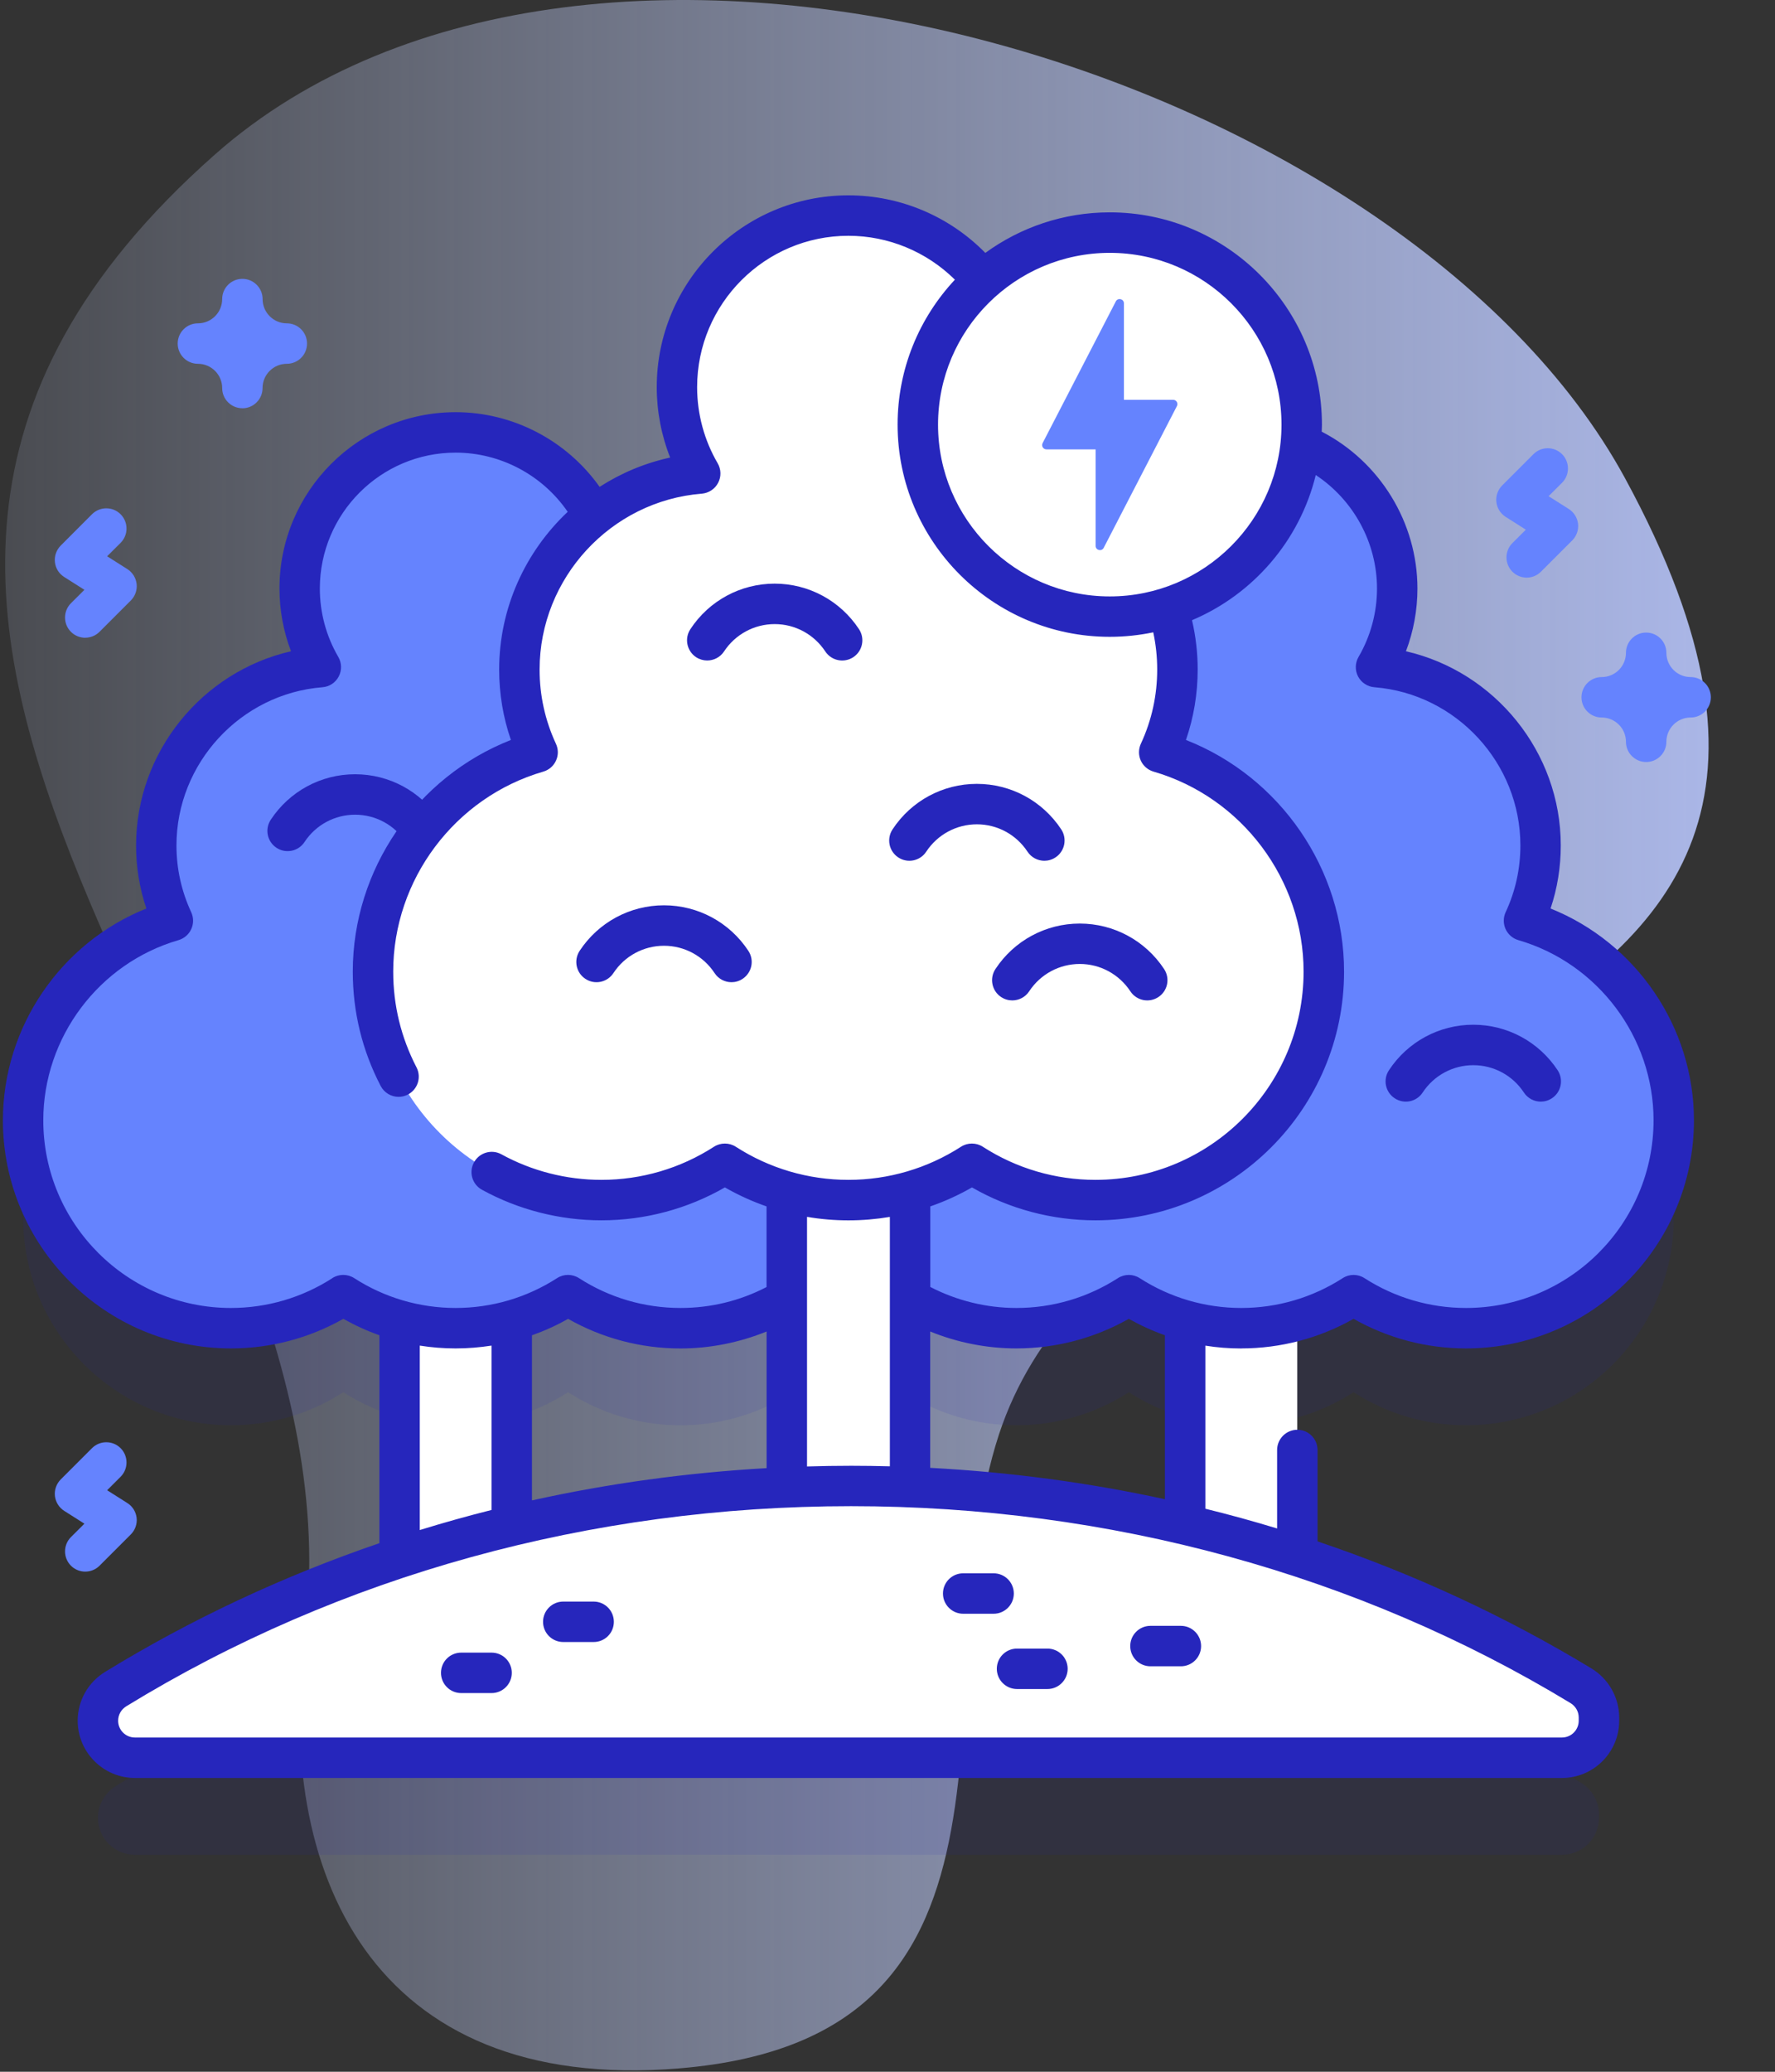 <svg xmlns="http://www.w3.org/2000/svg" width="36" height="42" viewBox="0 0 36 42">
    <rect x="0" y="0" width="36" height="42" fill="#333333" stroke="none"/>
    <defs>
        <linearGradient id="vfbvt6spta" x1="0%" x2="100%" y1="50%" y2="50%">
            <stop offset="0%" stop-color="#D2DEFF" stop-opacity="0"/>
            <stop offset="100%" stop-color="#B7C5FF"/>
        </linearGradient>
    </defs>
    <g fill="none" fill-rule="evenodd">
        <g fill-rule="nonzero">
            <g>
                <path fill="url(#vfbvt6spta)" d="M4.357 3.134C-6.737 12.934 7.54 22.432 6.18 33.14c-.604 4.76 1.316 9.311 7.6 8.791 7.657-.634 4.878-7.969 6.481-12.852 2.76-8.403 19.734-6.44 12.698-19.383-4.49-8.26-20.967-13.306-28.602-6.562z" transform="translate(-177 -282) translate(177 282)"/>
                <g transform="translate(-177 -282) translate(177 282) translate(0 3.935)">
                    <path fill="#2626BC" d="M27.453 24.289c.657.423 1.44.67 2.28.67 2.327 0 4.214-1.887 4.214-4.215 0-1.919-1.283-3.537-3.038-4.046.216-.464.337-.98.337-1.526 0-1.906-1.47-3.468-3.338-3.616.273-.468.43-1.011.43-1.592 0-1.748-1.417-3.165-3.164-3.165-1.214 0-2.268.684-2.799 1.687-.603-.48-1.348-.79-2.162-.855.3-.514.473-1.112.473-1.75 0-1.921-1.557-3.478-3.478-3.478-1.92 0-3.478 1.557-3.478 3.478 0 .638.173 1.236.473 1.75-.814.065-1.56.375-2.162.855-.531-1.003-1.585-1.687-2.799-1.687-1.748 0-3.164 1.417-3.164 3.165 0 .58.157 1.124.43 1.592-1.868.148-3.338 1.71-3.338 3.616 0 .545.121 1.062.337 1.526-1.755.51-3.038 2.127-3.038 4.046 0 2.328 1.887 4.215 4.215 4.215.84 0 1.622-.247 2.279-.67.349.224.733.399 1.142.513v4.81c-2.052.678-3.983 1.575-5.757 2.662-.224.138-.362.38-.362.642 0 .415.336.75.75.75H31.68c.414 0 .75-.335.75-.75v-.065c0-.264-.139-.507-.364-.644-1.774-1.075-3.705-1.962-5.754-2.63v-4.774c.409-.115.793-.29 1.142-.514zm-17.074.513c.41-.114.794-.289 1.143-.513.657.423 1.439.67 2.279.67.788 0 1.526-.217 2.157-.594v3.82c-1.921.084-3.788.35-5.579.78v-4.163zm8.08 3.379v-3.816c.63.377 1.368.594 2.156.594.84 0 1.622-.247 2.28-.67.348.224.732.399 1.142.513v4.138c-1.792-.423-3.658-.683-5.579-.76z" opacity=".1"/>
                    <g>
                        <path fill="#FFF" d="M23.627 20.056L25.901 20.056 25.901 28.789 23.627 28.789zM7.695 20.056L9.969 20.056 9.969 28.789 7.695 28.789z" transform="translate(.41 .41)"/>
                        <path fill="#6583FE" d="M30.5 14.32c.215-.464.336-.98.336-1.526 0-1.905-1.47-3.467-3.338-3.615.273-.468.43-1.012.43-1.593 0-1.748-1.416-3.165-3.164-3.165-1.748 0-3.165 1.417-3.165 3.165 0 .581.157 1.125.43 1.593-1.867.148-3.337 1.71-3.337 3.615 0 .546.12 1.062.336 1.526-.907.264-1.687.824-2.23 1.568-.543-.744-1.323-1.304-2.23-1.568.215-.464.336-.98.336-1.526 0-1.905-1.47-3.467-3.337-3.615.273-.468.43-1.012.43-1.593 0-1.748-1.417-3.165-3.165-3.165S5.668 5.838 5.668 7.586c0 .581.157 1.125.43 1.593-1.868.148-3.338 1.71-3.338 3.615 0 .546.121 1.062.337 1.526-1.755.51-3.038 2.128-3.038 4.047 0 2.328 1.887 4.214 4.215 4.214.84 0 1.622-.246 2.279-.67.657.424 1.44.67 2.28.67.84 0 1.621-.246 2.278-.67.658.424 1.44.67 2.28.67 1.4 0 2.64-.683 3.407-1.735.766 1.052 2.006 1.735 3.407 1.735.84 0 1.622-.246 2.28-.67.656.424 1.438.67 2.278.67.84 0 1.622-.246 2.28-.67.657.424 1.439.67 2.279.67 2.327 0 4.214-1.886 4.214-4.214 0-1.919-1.282-3.537-3.037-4.047z" transform="translate(.41 .41)"/>
                        <path fill="#2626BC" d="M8.161 12.91c-.133 0-.264-.065-.343-.185-.228-.347-.612-.554-1.026-.554-.414 0-.798.207-1.026.554-.125.19-.38.241-.568.117-.19-.125-.241-.379-.117-.568.381-.578 1.02-.923 1.711-.923.69 0 1.33.345 1.711.923.125.189.072.443-.117.568-.07.046-.148.067-.225.067z" transform="translate(.41 .41)"/>
                        <g>
                            <path fill="#FFF" d="M8.416 17.209L10.916 17.209 10.916 26.806 8.416 26.806z" transform="translate(.41 .41) translate(7.132)"/>
                            <path fill="#FFF" d="M15.97 10.905c.236-.51.37-1.078.37-1.677 0-2.095-1.616-3.811-3.669-3.974.3-.514.473-1.112.473-1.75 0-1.921-1.557-3.479-3.478-3.479-1.92 0-3.478 1.558-3.478 3.479 0 .638.173 1.236.473 1.75-2.053.163-3.668 1.88-3.668 3.974 0 .599.133 1.167.37 1.677-1.929.56-3.339 2.338-3.339 4.447 0 2.558 2.074 4.632 4.632 4.632.923 0 1.783-.271 2.505-.737.723.466 1.582.737 2.505.737.923 0 1.783-.271 2.505-.737.722.466 1.582.737 2.505.737 2.558 0 4.632-2.074 4.632-4.632 0-2.109-1.41-3.887-3.338-4.447z" transform="translate(.41 .41) translate(7.132)"/>
                            <g fill="#2626BC">
                                <path d="M2.702 1.585c-.077 0-.155-.022-.225-.067-.189-.125-.24-.38-.116-.568C2.74.372 3.38.027 4.07.027s1.33.345 1.711.923c.125.189.073.443-.116.568-.19.124-.443.072-.568-.117-.229-.347-.612-.554-1.026-.554-.414 0-.798.207-1.027.554-.079.12-.21.184-.343.184zM9.54 5.645c-.132 0-.263-.065-.342-.185-.229-.347-.612-.554-1.026-.554-.414 0-.798.207-1.027.554-.124.19-.379.242-.568.117-.189-.125-.24-.379-.116-.568.38-.578 1.02-.923 1.71-.923.691 0 1.33.345 1.712.923.124.19.072.444-.117.568-.07.046-.148.068-.225.068zM8.89 8.476c-.078 0-.156-.022-.226-.068-.189-.124-.241-.379-.116-.568.38-.577 1.02-.922 1.71-.922s1.33.345 1.711.922c.125.19.073.444-.116.568-.19.125-.443.073-.568-.116-.229-.347-.612-.555-1.026-.555-.414 0-.798.207-1.027.555-.079.12-.21.184-.343.184zM3.195 8.107c-.133 0-.264-.065-.343-.185-.228-.347-.612-.554-1.026-.554-.414 0-.798.207-1.026.554-.125.19-.38.242-.568.117-.19-.125-.241-.379-.117-.568.381-.578 1.02-.923 1.711-.923.69 0 1.33.345 1.711.923.125.19.072.443-.117.568-.07.046-.148.068-.225.068z" transform="translate(.41 .41) translate(7.132) translate(4.099 7.46)"/>
                            </g>
                        </g>
                        <g>
                            <path fill="#FFF" d="M30.462 4.799v-.066c0-.264-.139-.507-.365-.644C25.88 1.533 20.784.04 15.294.04 9.756.038 4.619 1.558.38 4.155c-.224.138-.362.38-.362.643 0 .414.336.75.75.75h28.943c.414 0 .75-.336.75-.75z" transform="translate(.41 .41) translate(1.558 25.74)"/>
                            <path fill="#2626BC" d="M10.072 3.203h-.616c-.227 0-.41-.183-.41-.41 0-.226.183-.41.41-.41h.616c.227 0 .41.184.41.41 0 .227-.183.41-.41.41zM18.184 2.63h-.617c-.226 0-.41-.184-.41-.41 0-.227.184-.41.41-.41h.617c.226 0 .41.183.41.41 0 .226-.184.41-.41.41zM19.276 4.156h-.617c-.226 0-.41-.184-.41-.41 0-.227.184-.41.41-.41h.617c.226 0 .41.183.41.41 0 .226-.184.41-.41.41zM8.002 4.238h-.616c-.227 0-.41-.184-.41-.41 0-.227.183-.41.41-.41h.616c.227 0 .41.183.41.41 0 .226-.183.41-.41.41zM21.982 3.695h-.617c-.226 0-.41-.183-.41-.41 0-.226.184-.41.41-.41h.617c.226 0 .41.184.41.41 0 .227-.184.41-.41.41z" transform="translate(.41 .41) translate(1.558 25.74)"/>
                        </g>
                        <path fill="#2626BC" d="M30.84 17.988c-.133 0-.264-.065-.343-.185-.228-.347-.612-.554-1.026-.554-.414 0-.798.207-1.027.554-.124.19-.378.242-.567.117-.19-.124-.242-.379-.117-.568.38-.578 1.02-.923 1.71-.923.691 0 1.33.345 1.712.923.124.19.072.444-.117.568-.07.046-.148.068-.225.068z" transform="translate(.41 .41)"/>
                    </g>
                    <circle cx="22.508" cy="4.673" r="3.893" fill="#FFF"/>
                    <path fill="#6583FE" d="M23.793 4.17h-.998V2.215c0-.091-.122-.121-.164-.04l-1.485 2.873c-.03.058.012.127.078.127h.997v1.956c0 .09.122.12.164.04l1.485-2.874c.03-.058-.012-.127-.077-.127z"/>
                    <path fill="#2626BC" d="M25.174 23.401c.802 0 1.585-.207 2.279-.6.694.393 1.476.6 2.28.6 2.549 0 4.623-2.074 4.623-4.624 0-1.894-1.175-3.6-2.908-4.294.138-.41.207-.839.207-1.279 0-1.895-1.34-3.524-3.14-3.936.153-.404.233-.836.233-1.272 0-1.334-.759-2.57-1.941-3.18.001-.048.004-.095.004-.143C26.81 2.3 24.88.37 22.508.37c-.942 0-1.814.306-2.524.822-.73-.744-1.73-1.167-2.776-1.167-2.144 0-3.888 1.745-3.888 3.888 0 .49.093.975.272 1.428-.517.112-1 .317-1.431.594-.666-.94-1.757-1.514-2.919-1.514-1.97 0-3.574 1.604-3.574 3.575 0 .436.08.867.234 1.272C4.1 9.68 2.76 11.309 2.76 13.204c0 .44.07.868.208 1.279-1.733.694-2.909 2.4-2.909 4.294 0 2.55 2.075 4.624 4.625 4.624.803 0 1.585-.207 2.279-.6.235.132.48.244.732.333v4.215c-1.949.666-3.814 1.538-5.561 2.608-.35.214-.558.585-.558.992 0 .64.521 1.16 1.16 1.16H31.68c.64 0 1.16-.52 1.16-1.16v-.065c0-.404-.215-.785-.562-.995-1.746-1.058-3.61-1.92-5.556-2.576V25.46c0-.226-.184-.41-.41-.41-.226 0-.41.184-.41.41v1.591c-.48-.146-.966-.28-1.455-.4v-3.306c.24.038.483.057.728.057zm2.754-15.405c0 .487-.13.967-.374 1.386-.071.122-.075.272-.01.397.066.125.191.207.332.218 1.66.132 2.96 1.54 2.96 3.207 0 .472-.1.927-.299 1.354-.05.108-.05.233-.001.342.05.109.144.19.259.224 1.614.469 2.742 1.97 2.742 3.653 0 2.098-1.707 3.804-3.805 3.804-.732 0-1.443-.209-2.057-.604-.135-.088-.309-.088-.444 0-.614.395-1.326.604-2.057.604-.732 0-1.443-.209-2.058-.604-.135-.088-.308-.088-.444 0-.614.395-1.325.604-2.057.604-.609 0-1.21-.148-1.747-.426v-1.633c.292-.101.575-.23.845-.385.762.437 1.622.667 2.505.667 2.78 0 5.042-2.262 5.042-5.042 0-2.078-1.298-3.948-3.207-4.696.158-.458.238-.937.238-1.429 0-.337-.039-.673-.115-.999 1.24-.524 2.185-1.613 2.51-2.943.765.505 1.242 1.373 1.242 2.301zM17.261 25.78c-.298 0-.596.005-.893.014v-5.06c.276.047.557.071.84.071.283 0 .564-.024.84-.07v5.056c-.262-.007-.524-.011-.787-.011zm-5.74-2.979c.694.394 1.477.601 2.28.601.6 0 1.195-.12 1.747-.344v2.77c-1.615.092-3.206.31-4.759.654v-3.347c.253-.09.498-.2.733-.334zm14.47-18.127c0 1.92-1.563 3.482-3.483 3.482-1.92 0-3.483-1.562-3.483-3.482 0-1.92 1.563-3.483 3.483-3.483 1.92 0 3.483 1.562 3.483 3.483zM6.74 21.977c-.614.395-1.325.604-2.057.604-2.098 0-3.805-1.706-3.805-3.804 0-1.682 1.128-3.184 2.742-3.653.115-.034.21-.115.259-.224.05-.109.049-.234-.001-.342-.198-.427-.299-.882-.299-1.354 0-1.666 1.3-3.075 2.96-3.207.141-.01.266-.093.331-.218.066-.125.062-.275-.009-.397-.245-.42-.374-.899-.374-1.386 0-1.519 1.235-2.755 2.754-2.755.91 0 1.762.455 2.273 1.2-.856.806-1.39 1.948-1.39 3.197 0 .491.08.97.238 1.428-1.909.748-3.207 2.619-3.207 4.696 0 .815.19 1.595.565 2.317.073.141.216.222.364.222.063 0 .128-.015.188-.046.201-.105.28-.352.175-.553-.313-.605-.472-1.257-.472-1.94 0-1.867 1.251-3.533 3.043-4.054.115-.033.21-.115.259-.224.05-.108.049-.233-.002-.342-.22-.474-.331-.98-.331-1.504 0-1.853 1.445-3.419 3.29-3.565.14-.012.266-.094.331-.22.066-.124.062-.274-.009-.396-.273-.467-.417-1-.417-1.543 0-1.692 1.376-3.069 3.068-3.069.811 0 1.587.323 2.16.89-.72.77-1.162 1.803-1.162 2.938 0 2.372 1.93 4.302 4.302 4.302.303 0 .598-.032.883-.091.053.246.08.499.08.754 0 .524-.111 1.03-.331 1.504-.05.108-.051.233-.002.342.05.109.144.19.26.224 1.79.52 3.042 2.187 3.042 4.054 0 2.328-1.894 4.222-4.222 4.222-.812 0-1.602-.232-2.283-.671-.135-.087-.309-.087-.444 0-.682.439-1.47.671-2.283.671-.812 0-1.601-.232-2.283-.671-.135-.087-.309-.087-.444 0-.682.439-1.47.671-2.283.671-.708 0-1.41-.179-2.027-.518-.198-.109-.447-.036-.556.163-.11.198-.037.447.162.556.738.405 1.575.619 2.421.619.883 0 1.744-.23 2.505-.667.27.155.553.283.845.385v1.635c-.543.281-1.13.424-1.747.424-.732 0-1.443-.209-2.057-.605-.136-.087-.31-.087-.444 0-.615.396-1.326.605-2.058.605-.731 0-1.443-.209-2.057-.605-.135-.087-.309-.087-.444 0zm1.774 1.367c.24.038.482.057.727.057s.488-.02.728-.057v3.332c-.49.123-.975.259-1.455.407v-3.74zm23.505 7.54v.065c0 .188-.153.34-.34.34H2.736c-.188 0-.34-.152-.34-.34 0-.12.061-.229.165-.293 4.333-2.654 9.415-4.057 14.7-4.057 5.237 0 10.282 1.38 14.59 3.991.105.064.168.173.168.294zm-8.393-4.426c-1.553-.338-3.145-.55-4.76-.636v-2.764c.553.225 1.148.343 1.748.343.803 0 1.586-.207 2.28-.6.234.132.48.244.732.333v3.324z"/>
                    <g fill="#6583FE">
                        <path d="M29.898 6.135c-.105 0-.21-.04-.29-.12-.16-.16-.16-.42 0-.58l.273-.272-.41-.26c-.105-.067-.175-.178-.188-.302-.014-.123.03-.246.117-.334l.635-.635c.16-.16.42-.16.58 0 .16.16.16.42 0 .58l-.273.272.41.26c.105.067.174.178.188.301.013.124-.03.247-.118.335l-.635.635c-.08.08-.184.12-.29.12zM.663 7.354c-.105 0-.21-.04-.29-.12-.16-.16-.16-.42 0-.58l.273-.272-.41-.26C.13 6.055.06 5.944.048 5.82c-.014-.123.03-.246.117-.334L.8 4.85c.16-.16.42-.16.58 0 .16.16.16.42 0 .58l-.273.272.41.26c.105.067.174.178.188.302.014.123-.03.247-.118.335l-.634.634c-.08.08-.185.12-.29.12zM.663 26.286c-.105 0-.21-.04-.29-.12-.16-.16-.16-.42 0-.58l.273-.272-.41-.26c-.105-.067-.174-.178-.188-.301-.014-.124.03-.247.117-.335l.635-.635c.16-.16.42-.16.58 0 .16.16.16.42 0 .58l-.273.273.41.26c.105.066.174.177.188.3.014.124-.03.248-.118.336l-.634.634c-.08.08-.185.12-.29.12zM3.85 2.701c-.227 0-.41-.183-.41-.41 0-.27-.221-.491-.492-.491-.227 0-.41-.184-.41-.41 0-.227.183-.41.41-.41.271 0 .492-.22.492-.492 0-.226.183-.41.41-.41.226 0 .41.184.41.41 0 .271.22.492.491.492.227 0 .41.183.41.41 0 .226-.183.41-.41.41-.271 0-.492.22-.492.492 0 .226-.183.41-.41.41zM32.321 9.873c-.226 0-.41-.184-.41-.41 0-.271-.22-.492-.492-.492-.226 0-.41-.183-.41-.41 0-.226.184-.41.41-.41.272 0 .492-.22.492-.492 0-.226.184-.41.41-.41.227 0 .41.184.41.41 0 .272.22.492.492.492.226 0 .41.184.41.41 0 .227-.184.41-.41.41-.271 0-.492.22-.492.492 0 .226-.183.41-.41.41z" transform="translate(1.066 1.64)"/>
                    </g>
                </g>
            </g>
        </g>
    </g>
</svg>
